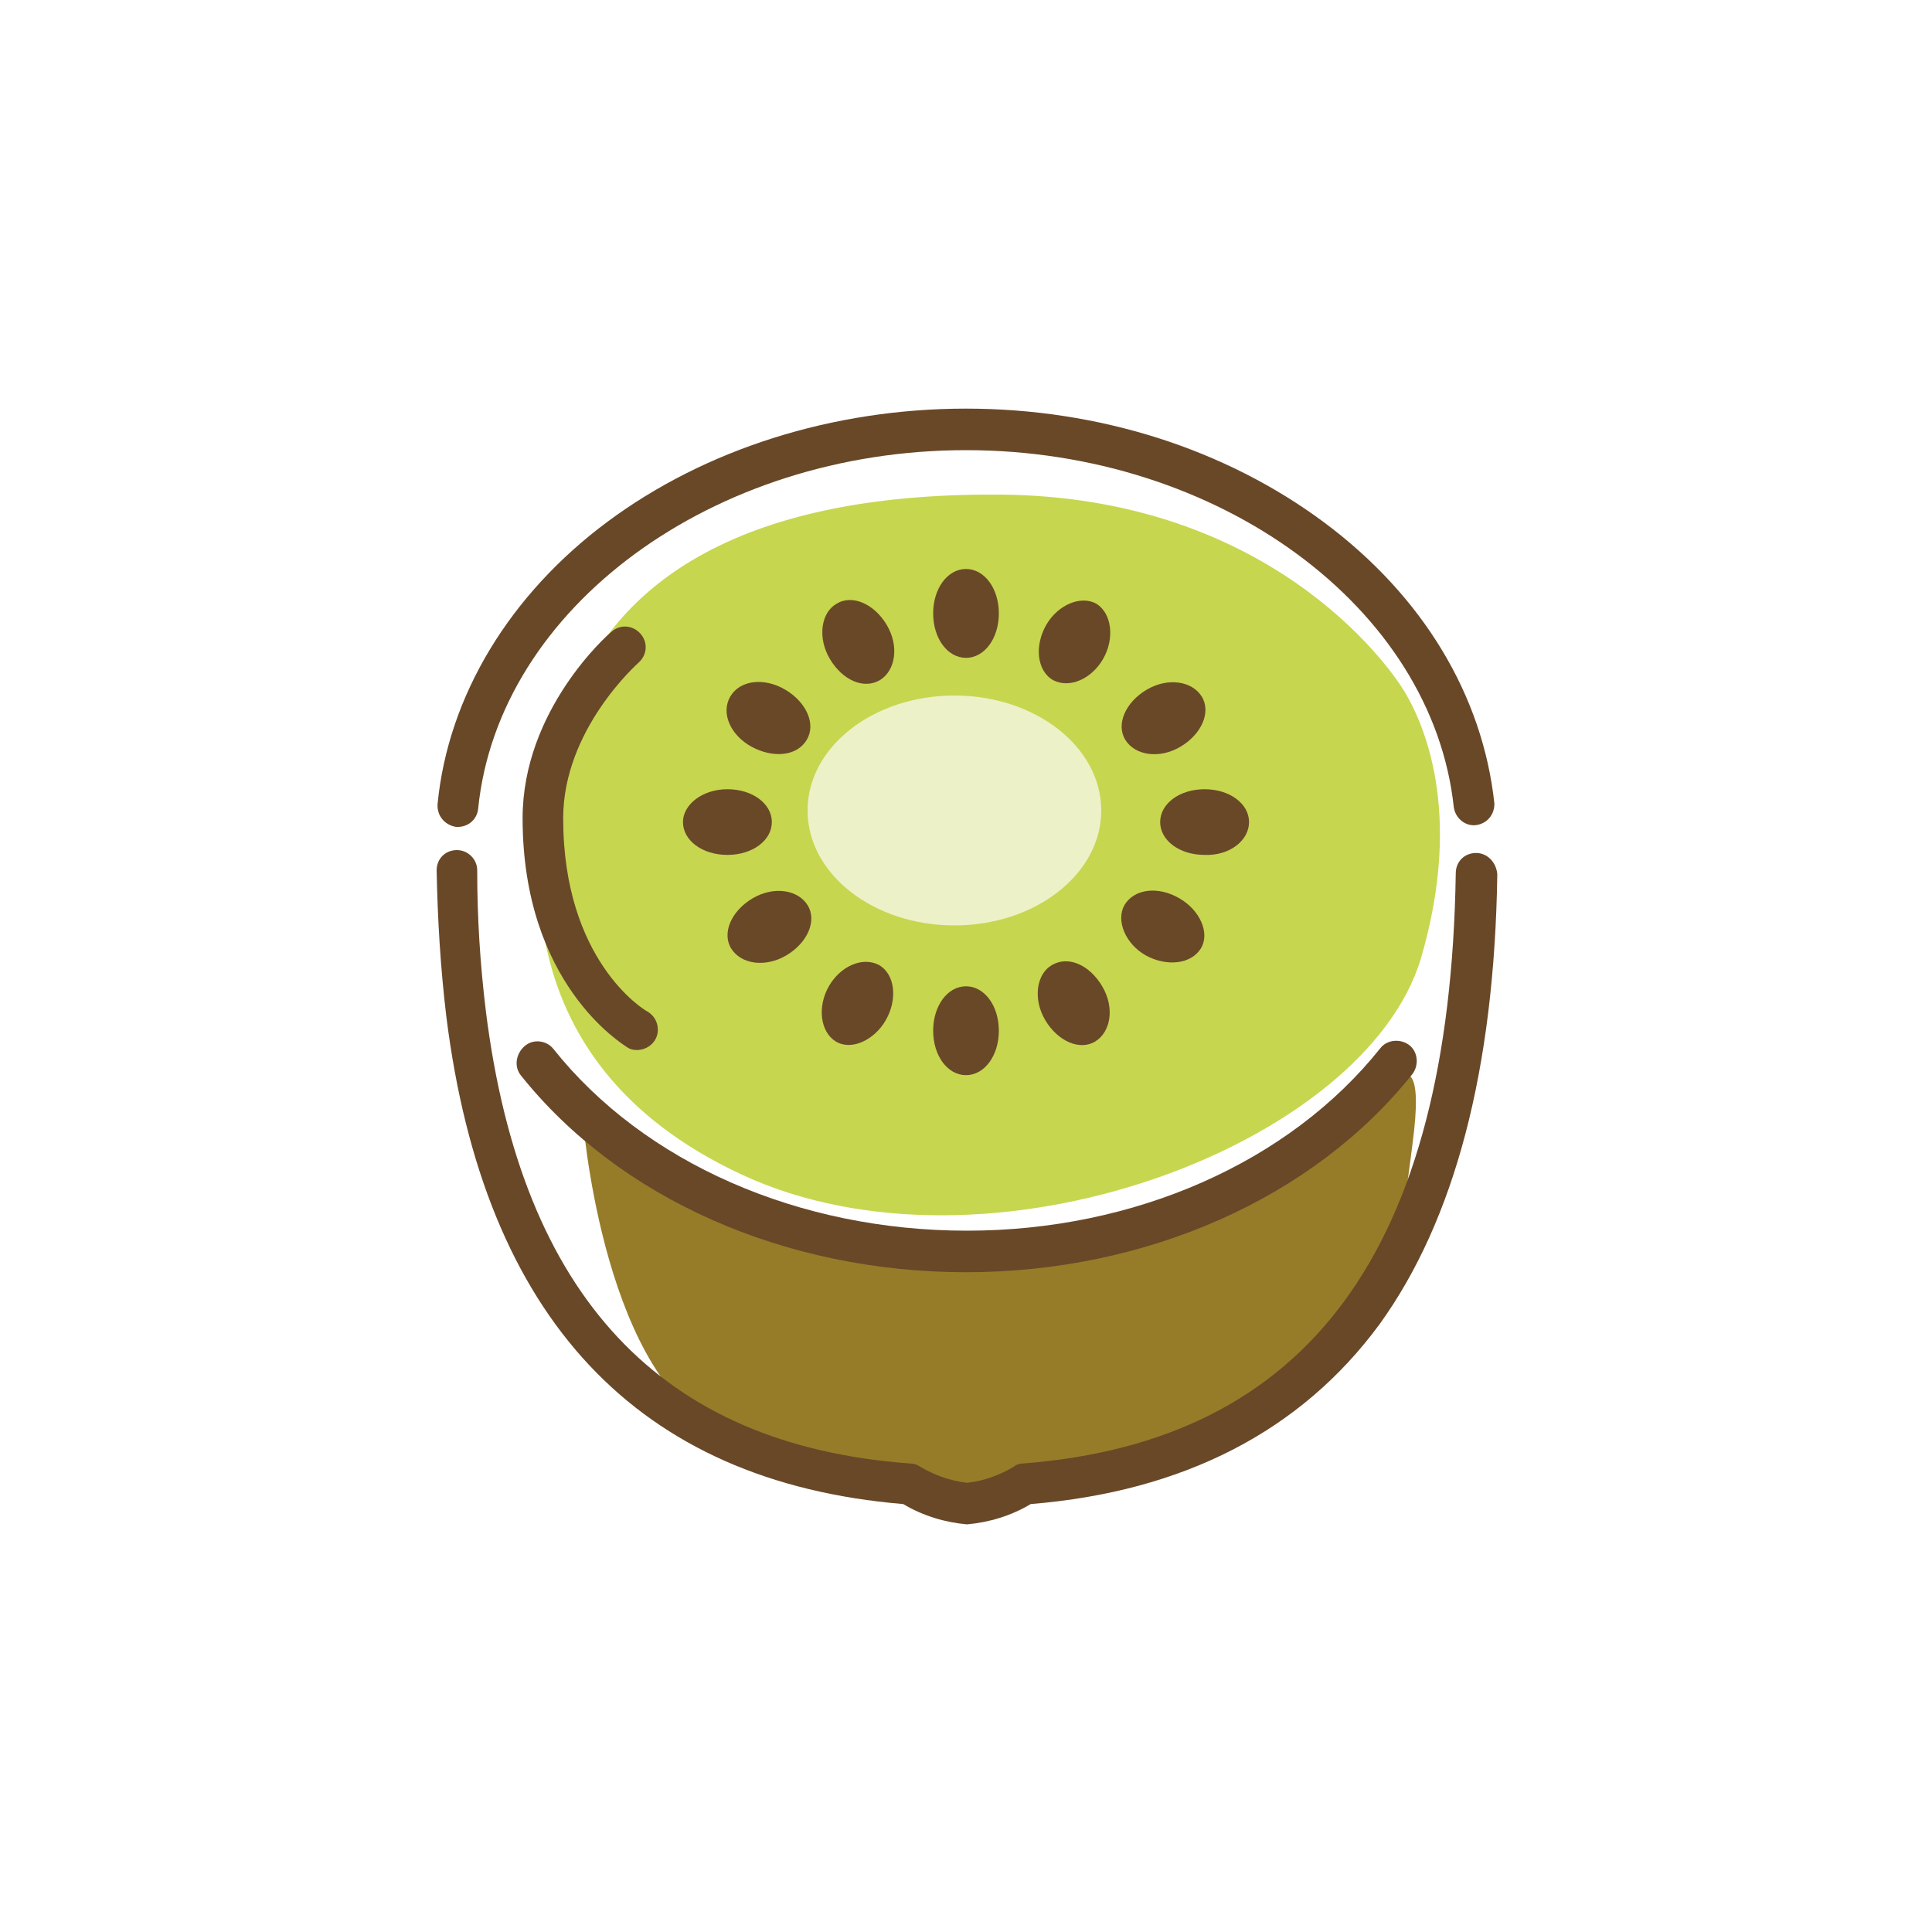 <?xml version="1.0" encoding="utf-8"?>
<!-- Generator: Adobe Illustrator 25.0.0, SVG Export Plug-In . SVG Version: 6.00 Build 0)  -->
<svg version="1.1" id="Layer_1" xmlns="http://www.w3.org/2000/svg" xmlns:xlink="http://www.w3.org/1999/xlink" x="0px" y="0px"
	 viewBox="0 0 200 200" style="enable-background:new 0 0 200 200;" xml:space="preserve">
<style type="text/css">
	.st0{clip-path:url(#SVGID_2_);}
	.st1{fill:#FFFFFF;}
	.st2{fill:#C7D64F;}
	.st3{fill:#967C29;}
	.st4{fill:#EDF1C8;}
	.st5{fill:#694828;}
</style>
<g id="Layer_2_1_">
	<g id="Layer_1-2">
		<g>
			<defs>
				<circle id="SVGID_1_" cx="100" cy="100" r="100"/>
			</defs>
			<clipPath id="SVGID_2_">
				<use xlink:href="#SVGID_1_"  style="overflow:visible;"/>
			</clipPath>
			<g class="st0">
				<rect x="-59.5" y="-28.1" class="st1" width="319" height="256.3"/>
				<path class="st2" d="M145.4,71.6c-1.8-3-14.2-20.2-41.9-20.4s-40.4,9.7-44.8,22.6s-7.3,36,18.1,47.8s64.5-3,70.3-22.4
					C151.6,83.8,147.2,74.6,145.4,71.6z"/>
				<path class="st3" d="M60.3,115.5c0,0,1.9,25.7,13.6,32.3s31.3,10.2,51.3,0.9c19.1-8.9,19.9-21.8,21-30.1s-0.2-9-4.2-5.5
					C119.2,134.2,84.3,135.2,60.3,115.5L60.3,115.5z"/>
				<ellipse class="st4" cx="98.8" cy="83.9" rx="15.2" ry="11.9"/>
				<path class="st5" d="M152.8,88.3L152.8,88.3c-1.2,0-2.1,0.9-2.1,2.1c-0.6,38.9-15.2,58.8-44.8,61.1c-0.3,0-0.7,0.1-0.9,0.3
					c-1.5,0.9-3.1,1.5-4.9,1.7c-1.7-0.2-3.4-0.8-4.9-1.7c-0.3-0.2-0.6-0.3-1-0.3c-25.8-1.9-40.2-17.3-43.9-46.8
					c-0.6-4.9-0.9-9.7-0.9-14.6c0-1.2-1-2.1-2.1-2.1l0,0c-1.2,0-2.1,0.9-2.1,2.1c0,0,0,0,0,0c0.1,5.1,0.4,10.1,1,15.1
					c3.9,31.3,19.8,48.2,47.3,50.5c2,1.2,4.3,1.9,6.6,2.1c2.3-0.2,4.6-0.9,6.6-2.1c15.9-1.3,28-7.6,36.1-18.6
					c7.8-10.8,11.9-26.4,12.2-46.6C154.9,89.3,154,88.3,152.8,88.3C152.8,88.3,152.8,88.3,152.8,88.3z"/>
				<path class="st5" d="M53.9,111.3c10.2,12.8,27.4,20.4,46.1,20.4s36-7.7,46.2-20.5c0.7-0.9,0.6-2.3-0.3-3s-2.3-0.6-3,0.3l0,0
					c-9.4,11.8-25.4,18.9-42.8,18.9s-33.4-7-42.8-18.8c-0.7-0.9-2.1-1.1-3-0.3S53.2,110.4,53.9,111.3
					C53.9,111.3,53.9,111.3,53.9,111.3z"/>
				<path class="st5" d="M47.2,85.6h0.2c1.1,0,2-0.8,2.1-1.9c2.1-20.8,24.3-37.1,50.5-37.1s48.3,16.3,50.5,37c0.2,1.2,1.3,2,2.4,1.8
					c1.1-0.2,1.8-1.1,1.8-2.2c-1.2-11.2-7.4-21.5-17.6-29.1S113.8,42.3,100,42.3c-13.8,0-27,4.2-37.1,11.7S46.4,72,45.3,83.2
					C45.2,84.4,46,85.4,47.2,85.6C47.2,85.6,47.2,85.6,47.2,85.6z"/>
				<path class="st5" d="M66.1,68.6c0.9-0.8,1-2.1,0.2-3c-0.8-0.9-2.1-1-3-0.2c-0.4,0.3-9.2,8.1-9.2,19.3
					c0,17.2,10.4,23.4,10.8,23.7c0.3,0.2,0.6,0.3,1,0.3c1.2,0,2.2-0.9,2.2-2.1c0-0.8-0.4-1.5-1.1-1.9c-0.4-0.2-8.7-5.3-8.7-20
					C58.3,75.5,66,68.7,66.1,68.6z"/>
				<path class="st5" d="M100,111.3c1.9,0,3.4-2,3.4-4.6s-1.5-4.6-3.4-4.6s-3.4,2-3.4,4.6S98.1,111.3,100,111.3z"/>
				<path class="st5" d="M100,68.1c1.9,0,3.4-2,3.4-4.6c0-2.6-1.5-4.6-3.4-4.6c-1.9,0-3.4,2-3.4,4.6S98.1,68.1,100,68.1z"/>
				<path class="st5" d="M91.1,70.4c1.6-1,2-3.5,0.7-5.7s-3.6-3.2-5.2-2.2c-1.6,0.9-2,3.5-0.7,5.7S89.4,71.4,91.1,70.4z"/>
				<path class="st5" d="M81.3,71.4c-2.2-1.3-4.7-1-5.7,0.7s0,4,2.2,5.2c2.2,1.2,4.7,1,5.7-0.7C84.5,75,83.5,72.7,81.3,71.4z"/>
				<path class="st5" d="M70.7,85.1c0,1.9,2,3.4,4.6,3.4c2.6,0,4.6-1.5,4.6-3.4s-2-3.4-4.6-3.4S70.7,83.3,70.7,85.1z"/>
				<path class="st5" d="M77.9,93c-2.2,1.3-3.2,3.6-2.2,5.2c1,1.6,3.5,2,5.7,0.7s3.2-3.6,2.2-5.2C82.6,92.1,80.1,91.7,77.9,93z"/>
				<path class="st5" d="M86.5,107.8c1.6,1,4-0.1,5.2-2.2s1-4.7-0.7-5.7c-1.7-0.9-4,0.1-5.2,2.2S84.9,106.8,86.5,107.8z"/>
				<path class="st5" d="M113.5,62.5c-1.6-0.9-4,0.1-5.2,2.2s-1,4.7,0.7,5.7c1.7,0.9,4-0.1,5.2-2.2S115.1,63.5,113.5,62.5z"/>
				<path class="st5" d="M118.7,71.4c-2.2,1.3-3.2,3.6-2.2,5.2s3.5,2,5.7,0.7c2.2-1.3,3.2-3.6,2.2-5.2S120.9,70.1,118.7,71.4z"/>
				<path class="st5" d="M129.3,85.1c0-1.9-2-3.4-4.6-3.4s-4.6,1.5-4.6,3.4s2,3.4,4.6,3.4C127.3,88.6,129.3,87,129.3,85.1z"/>
				<path class="st5" d="M116.4,93.7c-0.9,1.6,0.1,4,2.2,5.2c2.2,1.2,4.7,0.9,5.7-0.7s-0.1-4-2.2-5.2
					C119.9,91.7,117.4,92,116.4,93.7z"/>
				<path class="st5" d="M108.9,99.9c-1.6,0.9-2,3.5-0.7,5.7s3.6,3.2,5.2,2.2s2-3.5,0.7-5.7S110.6,98.9,108.9,99.9z"/>
			</g>
		</g>
	</g>
</g>
</svg>
